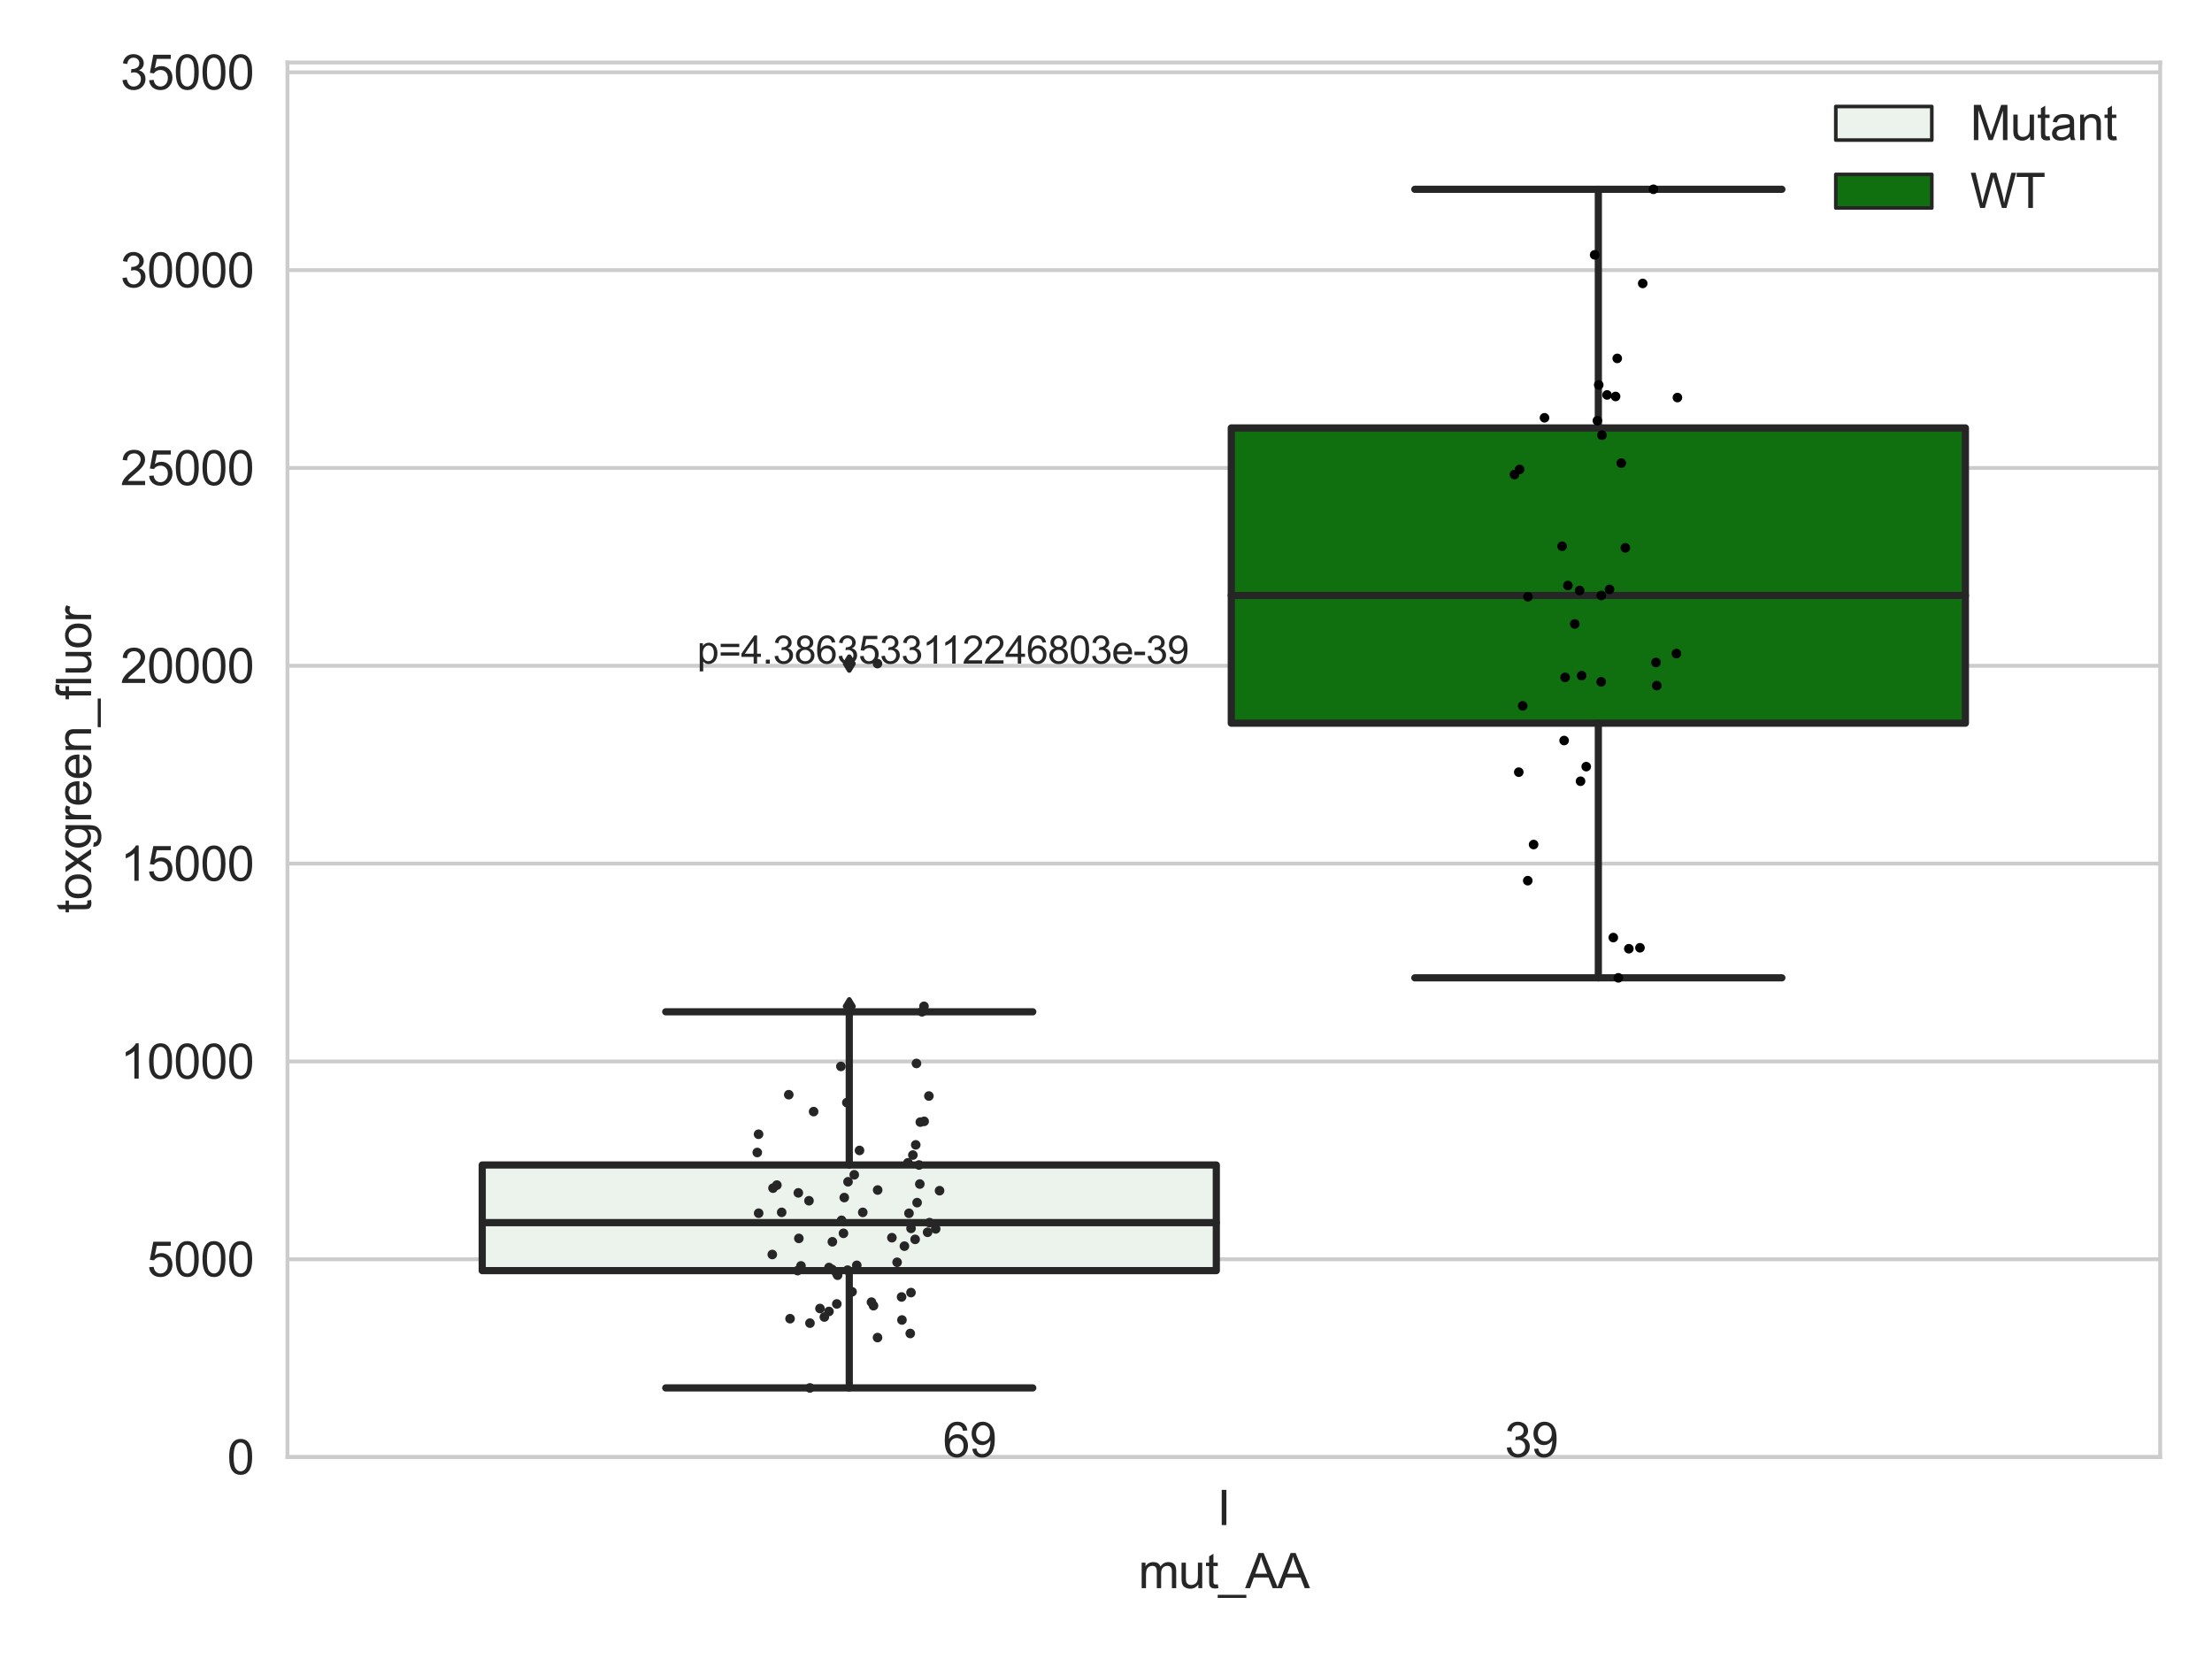 <?xml version="1.0" encoding="utf-8" standalone="no"?>
<!DOCTYPE svg PUBLIC "-//W3C//DTD SVG 1.1//EN"
  "http://www.w3.org/Graphics/SVG/1.1/DTD/svg11.dtd">
<svg xmlns:xlink="http://www.w3.org/1999/xlink" width="460.8pt" height="345.6pt" viewBox="0 0 460.8 345.6" xmlns="http://www.w3.org/2000/svg" version="1.1">
 <defs>
  <style type="text/css">*{stroke-linejoin: round; stroke-linecap: butt}</style>
 </defs>
 <g id="figure_1">
  <g id="patch_1">
   <path d="M 0 345.6 
L 460.8 345.6 
L 460.8 0 
L 0 0 
z
" style="fill: #ffffff"/>
  </g>
  <g id="axes_1">
   <g id="patch_2">
    <path d="M 59.881 303.539 
L 450 303.539 
L 450 13.023 
L 59.881 13.023 
z
" style="fill: #ffffff"/>
   </g>
   <g id="matplotlib.axis_1">
    <g id="xtick_1">
     <g id="text_1">
      <!-- I -->
      <g style="fill: #262626" transform="translate(253.552 317.697)scale(0.1 -0.1)">
       <defs>
        <path id="ArialMT-49" d="M 597 0 
L 597 4581 
L 1203 4581 
L 1203 0 
L 597 0 
z
" transform="scale(0.016)"/>
       </defs>
       <use xlink:href="#ArialMT-49"/>
      </g>
     </g>
    </g>
    <g id="text_2">
     <!-- mut_AA -->
     <g style="fill: #262626" transform="translate(237.155 330.842)scale(0.1 -0.1)">
      <defs>
       <path id="ArialMT-6d" d="M 422 0 
L 422 3319 
L 925 3319 
L 925 2853 
Q 1081 3097 1340 3245 
Q 1600 3394 1931 3394 
Q 2300 3394 2536 3241 
Q 2772 3088 2869 2813 
Q 3263 3394 3894 3394 
Q 4388 3394 4653 3120 
Q 4919 2847 4919 2278 
L 4919 0 
L 4359 0 
L 4359 2091 
Q 4359 2428 4304 2576 
Q 4250 2725 4106 2815 
Q 3963 2906 3769 2906 
Q 3419 2906 3187 2673 
Q 2956 2441 2956 1928 
L 2956 0 
L 2394 0 
L 2394 2156 
Q 2394 2531 2256 2718 
Q 2119 2906 1806 2906 
Q 1569 2906 1367 2781 
Q 1166 2656 1075 2415 
Q 984 2175 984 1722 
L 984 0 
L 422 0 
z
" transform="scale(0.016)"/>
       <path id="ArialMT-75" d="M 2597 0 
L 2597 488 
Q 2209 -75 1544 -75 
Q 1250 -75 995 37 
Q 741 150 617 320 
Q 494 491 444 738 
Q 409 903 409 1263 
L 409 3319 
L 972 3319 
L 972 1478 
Q 972 1038 1006 884 
Q 1059 663 1231 536 
Q 1403 409 1656 409 
Q 1909 409 2131 539 
Q 2353 669 2445 892 
Q 2538 1116 2538 1541 
L 2538 3319 
L 3100 3319 
L 3100 0 
L 2597 0 
z
" transform="scale(0.016)"/>
       <path id="ArialMT-74" d="M 1650 503 
L 1731 6 
Q 1494 -44 1306 -44 
Q 1000 -44 831 53 
Q 663 150 594 308 
Q 525 466 525 972 
L 525 2881 
L 113 2881 
L 113 3319 
L 525 3319 
L 525 4141 
L 1084 4478 
L 1084 3319 
L 1650 3319 
L 1650 2881 
L 1084 2881 
L 1084 941 
Q 1084 700 1114 631 
Q 1144 563 1211 522 
Q 1278 481 1403 481 
Q 1497 481 1650 503 
z
" transform="scale(0.016)"/>
       <path id="ArialMT-5f" d="M -97 -1272 
L -97 -866 
L 3631 -866 
L 3631 -1272 
L -97 -1272 
z
" transform="scale(0.016)"/>
       <path id="ArialMT-41" d="M -9 0 
L 1750 4581 
L 2403 4581 
L 4278 0 
L 3588 0 
L 3053 1388 
L 1138 1388 
L 634 0 
L -9 0 
z
M 1313 1881 
L 2866 1881 
L 2388 3150 
Q 2169 3728 2063 4100 
Q 1975 3659 1816 3225 
L 1313 1881 
z
" transform="scale(0.016)"/>
      </defs>
      <use xlink:href="#ArialMT-6d"/>
      <use xlink:href="#ArialMT-75" x="83.301"/>
      <use xlink:href="#ArialMT-74" x="138.916"/>
      <use xlink:href="#ArialMT-5f" x="166.699"/>
      <use xlink:href="#ArialMT-41" x="222.314"/>
      <use xlink:href="#ArialMT-41" x="289.014"/>
     </g>
    </g>
   </g>
   <g id="matplotlib.axis_2">
    <g id="ytick_1">
     <g id="line2d_1">
      <path d="M 59.881 303.539 
L 450 303.539 
" clip-path="url(#p642a0c500e)" style="fill: none; stroke: #cccccc; stroke-width: 0.8; stroke-linecap: round"/>
     </g>
     <g id="text_3">
      <!-- 0 -->
      <g style="fill: #262626" transform="translate(47.32 307.118)scale(0.1 -0.1)">
       <defs>
        <path id="ArialMT-30" d="M 266 2259 
Q 266 3072 433 3567 
Q 600 4063 929 4331 
Q 1259 4600 1759 4600 
Q 2128 4600 2406 4451 
Q 2684 4303 2865 4023 
Q 3047 3744 3150 3342 
Q 3253 2941 3253 2259 
Q 3253 1453 3087 958 
Q 2922 463 2592 192 
Q 2263 -78 1759 -78 
Q 1097 -78 719 397 
Q 266 969 266 2259 
z
M 844 2259 
Q 844 1131 1108 757 
Q 1372 384 1759 384 
Q 2147 384 2411 759 
Q 2675 1134 2675 2259 
Q 2675 3391 2411 3762 
Q 2147 4134 1753 4134 
Q 1366 4134 1134 3806 
Q 844 3388 844 2259 
z
" transform="scale(0.016)"/>
       </defs>
       <use xlink:href="#ArialMT-30"/>
      </g>
     </g>
    </g>
    <g id="ytick_2">
     <g id="line2d_2">
      <path d="M 59.881 262.328 
L 450 262.328 
" clip-path="url(#p642a0c500e)" style="fill: none; stroke: #cccccc; stroke-width: 0.8; stroke-linecap: round"/>
     </g>
     <g id="text_4">
      <!-- 5000 -->
      <g style="fill: #262626" transform="translate(30.637 265.906)scale(0.1 -0.1)">
       <defs>
        <path id="ArialMT-35" d="M 266 1200 
L 856 1250 
Q 922 819 1161 601 
Q 1400 384 1738 384 
Q 2144 384 2425 690 
Q 2706 997 2706 1503 
Q 2706 1984 2436 2262 
Q 2166 2541 1728 2541 
Q 1456 2541 1237 2417 
Q 1019 2294 894 2097 
L 366 2166 
L 809 4519 
L 3088 4519 
L 3088 3981 
L 1259 3981 
L 1013 2750 
Q 1425 3038 1878 3038 
Q 2478 3038 2890 2622 
Q 3303 2206 3303 1553 
Q 3303 931 2941 478 
Q 2500 -78 1738 -78 
Q 1113 -78 717 272 
Q 322 622 266 1200 
z
" transform="scale(0.016)"/>
       </defs>
       <use xlink:href="#ArialMT-35"/>
       <use xlink:href="#ArialMT-30" x="55.615"/>
       <use xlink:href="#ArialMT-30" x="111.23"/>
       <use xlink:href="#ArialMT-30" x="166.846"/>
      </g>
     </g>
    </g>
    <g id="ytick_3">
     <g id="line2d_3">
      <path d="M 59.881 221.116 
L 450 221.116 
" clip-path="url(#p642a0c500e)" style="fill: none; stroke: #cccccc; stroke-width: 0.8; stroke-linecap: round"/>
     </g>
     <g id="text_5">
      <!-- 10000 -->
      <g style="fill: #262626" transform="translate(25.077 224.695)scale(0.1 -0.1)">
       <defs>
        <path id="ArialMT-31" d="M 2384 0 
L 1822 0 
L 1822 3584 
Q 1619 3391 1289 3197 
Q 959 3003 697 2906 
L 697 3450 
Q 1169 3672 1522 3987 
Q 1875 4303 2022 4600 
L 2384 4600 
L 2384 0 
z
" transform="scale(0.016)"/>
       </defs>
       <use xlink:href="#ArialMT-31"/>
       <use xlink:href="#ArialMT-30" x="55.615"/>
       <use xlink:href="#ArialMT-30" x="111.23"/>
       <use xlink:href="#ArialMT-30" x="166.846"/>
       <use xlink:href="#ArialMT-30" x="222.461"/>
      </g>
     </g>
    </g>
    <g id="ytick_4">
     <g id="line2d_4">
      <path d="M 59.881 179.905 
L 450 179.905 
" clip-path="url(#p642a0c500e)" style="fill: none; stroke: #cccccc; stroke-width: 0.8; stroke-linecap: round"/>
     </g>
     <g id="text_6">
      <!-- 15000 -->
      <g style="fill: #262626" transform="translate(25.077 183.484)scale(0.1 -0.1)">
       <use xlink:href="#ArialMT-31"/>
       <use xlink:href="#ArialMT-35" x="55.615"/>
       <use xlink:href="#ArialMT-30" x="111.23"/>
       <use xlink:href="#ArialMT-30" x="166.846"/>
       <use xlink:href="#ArialMT-30" x="222.461"/>
      </g>
     </g>
    </g>
    <g id="ytick_5">
     <g id="line2d_5">
      <path d="M 59.881 138.694 
L 450 138.694 
" clip-path="url(#p642a0c500e)" style="fill: none; stroke: #cccccc; stroke-width: 0.8; stroke-linecap: round"/>
     </g>
     <g id="text_7">
      <!-- 20000 -->
      <g style="fill: #262626" transform="translate(25.077 142.273)scale(0.1 -0.1)">
       <defs>
        <path id="ArialMT-32" d="M 3222 541 
L 3222 0 
L 194 0 
Q 188 203 259 391 
Q 375 700 629 1000 
Q 884 1300 1366 1694 
Q 2113 2306 2375 2664 
Q 2638 3022 2638 3341 
Q 2638 3675 2398 3904 
Q 2159 4134 1775 4134 
Q 1369 4134 1125 3890 
Q 881 3647 878 3216 
L 300 3275 
Q 359 3922 746 4261 
Q 1134 4600 1788 4600 
Q 2447 4600 2831 4234 
Q 3216 3869 3216 3328 
Q 3216 3053 3103 2787 
Q 2991 2522 2730 2228 
Q 2469 1934 1863 1422 
Q 1356 997 1212 845 
Q 1069 694 975 541 
L 3222 541 
z
" transform="scale(0.016)"/>
       </defs>
       <use xlink:href="#ArialMT-32"/>
       <use xlink:href="#ArialMT-30" x="55.615"/>
       <use xlink:href="#ArialMT-30" x="111.23"/>
       <use xlink:href="#ArialMT-30" x="166.846"/>
       <use xlink:href="#ArialMT-30" x="222.461"/>
      </g>
     </g>
    </g>
    <g id="ytick_6">
     <g id="line2d_6">
      <path d="M 59.881 97.483 
L 450 97.483 
" clip-path="url(#p642a0c500e)" style="fill: none; stroke: #cccccc; stroke-width: 0.8; stroke-linecap: round"/>
     </g>
     <g id="text_8">
      <!-- 25000 -->
      <g style="fill: #262626" transform="translate(25.077 101.062)scale(0.1 -0.1)">
       <use xlink:href="#ArialMT-32"/>
       <use xlink:href="#ArialMT-35" x="55.615"/>
       <use xlink:href="#ArialMT-30" x="111.23"/>
       <use xlink:href="#ArialMT-30" x="166.846"/>
       <use xlink:href="#ArialMT-30" x="222.461"/>
      </g>
     </g>
    </g>
    <g id="ytick_7">
     <g id="line2d_7">
      <path d="M 59.881 56.272 
L 450 56.272 
" clip-path="url(#p642a0c500e)" style="fill: none; stroke: #cccccc; stroke-width: 0.8; stroke-linecap: round"/>
     </g>
     <g id="text_9">
      <!-- 30000 -->
      <g style="fill: #262626" transform="translate(25.077 59.851)scale(0.1 -0.1)">
       <defs>
        <path id="ArialMT-33" d="M 269 1209 
L 831 1284 
Q 928 806 1161 595 
Q 1394 384 1728 384 
Q 2125 384 2398 659 
Q 2672 934 2672 1341 
Q 2672 1728 2419 1979 
Q 2166 2231 1775 2231 
Q 1616 2231 1378 2169 
L 1441 2663 
Q 1497 2656 1531 2656 
Q 1891 2656 2178 2843 
Q 2466 3031 2466 3422 
Q 2466 3731 2256 3934 
Q 2047 4138 1716 4138 
Q 1388 4138 1169 3931 
Q 950 3725 888 3313 
L 325 3413 
Q 428 3978 793 4289 
Q 1159 4600 1703 4600 
Q 2078 4600 2393 4439 
Q 2709 4278 2876 4000 
Q 3044 3722 3044 3409 
Q 3044 3113 2884 2869 
Q 2725 2625 2413 2481 
Q 2819 2388 3044 2092 
Q 3269 1797 3269 1353 
Q 3269 753 2831 336 
Q 2394 -81 1725 -81 
Q 1122 -81 723 278 
Q 325 638 269 1209 
z
" transform="scale(0.016)"/>
       </defs>
       <use xlink:href="#ArialMT-33"/>
       <use xlink:href="#ArialMT-30" x="55.615"/>
       <use xlink:href="#ArialMT-30" x="111.23"/>
       <use xlink:href="#ArialMT-30" x="166.846"/>
       <use xlink:href="#ArialMT-30" x="222.461"/>
      </g>
     </g>
    </g>
    <g id="ytick_8">
     <g id="line2d_8">
      <path d="M 59.881 15.061 
L 450 15.061 
" clip-path="url(#p642a0c500e)" style="fill: none; stroke: #cccccc; stroke-width: 0.8; stroke-linecap: round"/>
     </g>
     <g id="text_10">
      <!-- 35000 -->
      <g style="fill: #262626" transform="translate(25.077 18.639)scale(0.1 -0.1)">
       <use xlink:href="#ArialMT-33"/>
       <use xlink:href="#ArialMT-35" x="55.615"/>
       <use xlink:href="#ArialMT-30" x="111.23"/>
       <use xlink:href="#ArialMT-30" x="166.846"/>
       <use xlink:href="#ArialMT-30" x="222.461"/>
      </g>
     </g>
    </g>
    <g id="text_11">
     <!-- toxgreen_fluor -->
     <g style="fill: #262626" transform="translate(18.972 190.243)rotate(-90)scale(0.1 -0.1)">
      <defs>
       <path id="ArialMT-6f" d="M 213 1659 
Q 213 2581 725 3025 
Q 1153 3394 1769 3394 
Q 2453 3394 2887 2945 
Q 3322 2497 3322 1706 
Q 3322 1066 3130 698 
Q 2938 331 2570 128 
Q 2203 -75 1769 -75 
Q 1072 -75 642 372 
Q 213 819 213 1659 
z
M 791 1659 
Q 791 1022 1069 705 
Q 1347 388 1769 388 
Q 2188 388 2466 706 
Q 2744 1025 2744 1678 
Q 2744 2294 2464 2611 
Q 2184 2928 1769 2928 
Q 1347 2928 1069 2612 
Q 791 2297 791 1659 
z
" transform="scale(0.016)"/>
       <path id="ArialMT-78" d="M 47 0 
L 1259 1725 
L 138 3319 
L 841 3319 
L 1350 2541 
Q 1494 2319 1581 2169 
Q 1719 2375 1834 2534 
L 2394 3319 
L 3066 3319 
L 1919 1756 
L 3153 0 
L 2463 0 
L 1781 1031 
L 1600 1309 
L 728 0 
L 47 0 
z
" transform="scale(0.016)"/>
       <path id="ArialMT-67" d="M 319 -275 
L 866 -356 
Q 900 -609 1056 -725 
Q 1266 -881 1628 -881 
Q 2019 -881 2231 -725 
Q 2444 -569 2519 -288 
Q 2563 -116 2559 434 
Q 2191 0 1641 0 
Q 956 0 581 494 
Q 206 988 206 1678 
Q 206 2153 378 2554 
Q 550 2956 876 3175 
Q 1203 3394 1644 3394 
Q 2231 3394 2613 2919 
L 2613 3319 
L 3131 3319 
L 3131 450 
Q 3131 -325 2973 -648 
Q 2816 -972 2473 -1159 
Q 2131 -1347 1631 -1347 
Q 1038 -1347 672 -1080 
Q 306 -813 319 -275 
z
M 784 1719 
Q 784 1066 1043 766 
Q 1303 466 1694 466 
Q 2081 466 2343 764 
Q 2606 1063 2606 1700 
Q 2606 2309 2336 2618 
Q 2066 2928 1684 2928 
Q 1309 2928 1046 2623 
Q 784 2319 784 1719 
z
" transform="scale(0.016)"/>
       <path id="ArialMT-72" d="M 416 0 
L 416 3319 
L 922 3319 
L 922 2816 
Q 1116 3169 1280 3281 
Q 1444 3394 1641 3394 
Q 1925 3394 2219 3213 
L 2025 2691 
Q 1819 2813 1613 2813 
Q 1428 2813 1281 2702 
Q 1134 2591 1072 2394 
Q 978 2094 978 1738 
L 978 0 
L 416 0 
z
" transform="scale(0.016)"/>
       <path id="ArialMT-65" d="M 2694 1069 
L 3275 997 
Q 3138 488 2766 206 
Q 2394 -75 1816 -75 
Q 1088 -75 661 373 
Q 234 822 234 1631 
Q 234 2469 665 2931 
Q 1097 3394 1784 3394 
Q 2450 3394 2872 2941 
Q 3294 2488 3294 1666 
Q 3294 1616 3291 1516 
L 816 1516 
Q 847 969 1125 678 
Q 1403 388 1819 388 
Q 2128 388 2347 550 
Q 2566 713 2694 1069 
z
M 847 1978 
L 2700 1978 
Q 2663 2397 2488 2606 
Q 2219 2931 1791 2931 
Q 1403 2931 1139 2672 
Q 875 2413 847 1978 
z
" transform="scale(0.016)"/>
       <path id="ArialMT-6e" d="M 422 0 
L 422 3319 
L 928 3319 
L 928 2847 
Q 1294 3394 1984 3394 
Q 2284 3394 2536 3286 
Q 2788 3178 2913 3003 
Q 3038 2828 3088 2588 
Q 3119 2431 3119 2041 
L 3119 0 
L 2556 0 
L 2556 2019 
Q 2556 2363 2490 2533 
Q 2425 2703 2258 2804 
Q 2091 2906 1866 2906 
Q 1506 2906 1245 2678 
Q 984 2450 984 1813 
L 984 0 
L 422 0 
z
" transform="scale(0.016)"/>
       <path id="ArialMT-66" d="M 556 0 
L 556 2881 
L 59 2881 
L 59 3319 
L 556 3319 
L 556 3672 
Q 556 4006 616 4169 
Q 697 4388 901 4523 
Q 1106 4659 1475 4659 
Q 1713 4659 2000 4603 
L 1916 4113 
Q 1741 4144 1584 4144 
Q 1328 4144 1222 4034 
Q 1116 3925 1116 3625 
L 1116 3319 
L 1763 3319 
L 1763 2881 
L 1116 2881 
L 1116 0 
L 556 0 
z
" transform="scale(0.016)"/>
       <path id="ArialMT-6c" d="M 409 0 
L 409 4581 
L 972 4581 
L 972 0 
L 409 0 
z
" transform="scale(0.016)"/>
      </defs>
      <use xlink:href="#ArialMT-74"/>
      <use xlink:href="#ArialMT-6f" x="27.783"/>
      <use xlink:href="#ArialMT-78" x="83.398"/>
      <use xlink:href="#ArialMT-67" x="133.398"/>
      <use xlink:href="#ArialMT-72" x="189.014"/>
      <use xlink:href="#ArialMT-65" x="222.314"/>
      <use xlink:href="#ArialMT-65" x="277.93"/>
      <use xlink:href="#ArialMT-6e" x="333.545"/>
      <use xlink:href="#ArialMT-5f" x="389.16"/>
      <use xlink:href="#ArialMT-66" x="444.775"/>
      <use xlink:href="#ArialMT-6c" x="472.559"/>
      <use xlink:href="#ArialMT-75" x="494.775"/>
      <use xlink:href="#ArialMT-6f" x="550.391"/>
      <use xlink:href="#ArialMT-72" x="606.006"/>
     </g>
    </g>
   </g>
   <g id="patch_3">
    <path d="M 100.454 264.694 
L 253.38 264.694 
L 253.38 242.69 
L 100.454 242.69 
L 100.454 264.694 
z
" clip-path="url(#p642a0c500e)" style="fill: #ecf2ec; stroke: #262626; stroke-width: 1.5; stroke-linejoin: miter"/>
   </g>
   <g id="patch_4">
    <path d="M 256.501 150.654 
L 409.428 150.654 
L 409.428 89.146 
L 256.501 89.146 
L 256.501 150.654 
z
" clip-path="url(#p642a0c500e)" style="fill: #107010; stroke: #262626; stroke-width: 1.5; stroke-linejoin: miter"/>
   </g>
   <g id="patch_5">
    <path d="M 254.941 303.539 
L 254.941 303.539 
L 254.941 303.539 
L 254.941 303.539 
z
" clip-path="url(#p642a0c500e)" style="fill: #ecf2ec; stroke: #262626; stroke-width: 0.75; stroke-linejoin: miter"/>
   </g>
   <g id="patch_6">
    <path d="M 254.941 303.539 
L 254.941 303.539 
L 254.941 303.539 
L 254.941 303.539 
z
" clip-path="url(#p642a0c500e)" style="fill: #107010; stroke: #262626; stroke-width: 0.75; stroke-linejoin: miter"/>
   </g>
   <g id="PathCollection_1"/>
   <g id="PathCollection_2"/>
   <g id="line2d_9">
    <path d="M 176.917 264.694 
L 176.917 289.129 
" clip-path="url(#p642a0c500e)" style="fill: none; stroke: #262626; stroke-width: 1.5; stroke-linecap: round"/>
   </g>
   <g id="line2d_10">
    <path d="M 176.917 242.69 
L 176.917 210.775 
" clip-path="url(#p642a0c500e)" style="fill: none; stroke: #262626; stroke-width: 1.5; stroke-linecap: round"/>
   </g>
   <g id="line2d_11">
    <path d="M 138.685 289.129 
L 215.149 289.129 
" clip-path="url(#p642a0c500e)" style="fill: none; stroke: #262626; stroke-width: 1.5; stroke-linecap: round"/>
   </g>
   <g id="line2d_12">
    <path d="M 138.685 210.775 
L 215.149 210.775 
" clip-path="url(#p642a0c500e)" style="fill: none; stroke: #262626; stroke-width: 1.5; stroke-linecap: round"/>
   </g>
   <g id="line2d_13">
    <defs>
     <path id="m8ad12f6a39" d="M -0 1.414 
L 0.849 0 
L 0 -1.414 
L -0.849 -0 
z
" style="stroke: #262626; stroke-linejoin: miter"/>
    </defs>
    <g clip-path="url(#p642a0c500e)">
     <use xlink:href="#m8ad12f6a39" x="176.917" y="209.634" style="fill: #262626; stroke: #262626; stroke-linejoin: miter"/>
     <use xlink:href="#m8ad12f6a39" x="176.917" y="138.24" style="fill: #262626; stroke: #262626; stroke-linejoin: miter"/>
    </g>
   </g>
   <g id="line2d_14">
    <path d="M 332.964 150.654 
L 332.964 203.699 
" clip-path="url(#p642a0c500e)" style="fill: none; stroke: #262626; stroke-width: 1.5; stroke-linecap: round"/>
   </g>
   <g id="line2d_15">
    <path d="M 332.964 89.146 
L 332.964 39.434 
" clip-path="url(#p642a0c500e)" style="fill: none; stroke: #262626; stroke-width: 1.5; stroke-linecap: round"/>
   </g>
   <g id="line2d_16">
    <path d="M 294.733 203.699 
L 371.196 203.699 
" clip-path="url(#p642a0c500e)" style="fill: none; stroke: #262626; stroke-width: 1.5; stroke-linecap: round"/>
   </g>
   <g id="line2d_17">
    <path d="M 294.733 39.434 
L 371.196 39.434 
" clip-path="url(#p642a0c500e)" style="fill: none; stroke: #262626; stroke-width: 1.5; stroke-linecap: round"/>
   </g>
   <g id="line2d_18"/>
   <g id="line2d_19">
    <path d="M 100.454 254.699 
L 253.38 254.699 
" clip-path="url(#p642a0c500e)" style="fill: none; stroke: #262626; stroke-width: 1.5; stroke-linecap: round"/>
   </g>
   <g id="line2d_20">
    <path d="M 256.501 124.043 
L 409.428 124.043 
" clip-path="url(#p642a0c500e)" style="fill: none; stroke: #262626; stroke-width: 1.5; stroke-linecap: round"/>
   </g>
   <g id="patch_7">
    <path d="M 59.881 303.539 
L 59.881 13.023 
" style="fill: none; stroke: #cccccc; stroke-width: 0.8; stroke-linejoin: miter; stroke-linecap: square"/>
   </g>
   <g id="patch_8">
    <path d="M 450 303.539 
L 450 13.023 
" style="fill: none; stroke: #cccccc; stroke-width: 0.8; stroke-linejoin: miter; stroke-linecap: square"/>
   </g>
   <g id="patch_9">
    <path d="M 59.881 303.539 
L 450 303.539 
" style="fill: none; stroke: #cccccc; stroke-width: 0.8; stroke-linejoin: miter; stroke-linecap: square"/>
   </g>
   <g id="patch_10">
    <path d="M 59.881 13.023 
L 450 13.023 
" style="fill: none; stroke: #cccccc; stroke-width: 0.8; stroke-linejoin: miter; stroke-linecap: square"/>
   </g>
   <g id="PathCollection_3">
    <defs>
     <path id="C0_0_e5753b9fb9" d="M 0 1 
C 0.265 1 0.52 0.895 0.707 0.707 
C 0.895 0.52 1 0.265 1 -0 
C 1 -0.265 0.895 -0.52 0.707 -0.707 
C 0.52 -0.895 0.265 -1 0 -1 
C -0.265 -1 -0.52 -0.895 -0.707 -0.707 
C -0.895 -0.52 -1 -0.265 -1 0 
C -1 0.265 -0.895 0.52 -0.707 0.707 
C -0.52 0.895 -0.265 1 0 1 
z
"/>
    </defs>
    <g clip-path="url(#p642a0c500e)">
     <use xlink:href="#C0_0_e5753b9fb9" x="176.564" y="264.595" style="fill: #262626"/>
    </g>
    <g clip-path="url(#p642a0c500e)">
     <use xlink:href="#C0_0_e5753b9fb9" x="191.615" y="246.659" style="fill: #262626"/>
    </g>
    <g clip-path="url(#p642a0c500e)">
     <use xlink:href="#C0_0_e5753b9fb9" x="168.526" y="250.137" style="fill: #262626"/>
    </g>
    <g clip-path="url(#p642a0c500e)">
     <use xlink:href="#C0_0_e5753b9fb9" x="192.066" y="210.775" style="fill: #262626"/>
    </g>
    <g clip-path="url(#p642a0c500e)">
     <use xlink:href="#C0_0_e5753b9fb9" x="161.839" y="246.878" style="fill: #262626"/>
    </g>
    <g clip-path="url(#p642a0c500e)">
     <use xlink:href="#C0_0_e5753b9fb9" x="182.836" y="247.904" style="fill: #262626"/>
    </g>
    <g clip-path="url(#p642a0c500e)">
     <use xlink:href="#C0_0_e5753b9fb9" x="194.923" y="256.001" style="fill: #262626"/>
    </g>
    <g clip-path="url(#p642a0c500e)">
     <use xlink:href="#C0_0_e5753b9fb9" x="189.143" y="242.229" style="fill: #262626"/>
    </g>
    <g clip-path="url(#p642a0c500e)">
     <use xlink:href="#C0_0_e5753b9fb9" x="162.836" y="252.555" style="fill: #262626"/>
    </g>
    <g clip-path="url(#p642a0c500e)">
     <use xlink:href="#C0_0_e5753b9fb9" x="175.312" y="254.217" style="fill: #262626"/>
    </g>
    <g clip-path="url(#p642a0c500e)">
     <use xlink:href="#C0_0_e5753b9fb9" x="187.893" y="274.977" style="fill: #262626"/>
    </g>
    <g clip-path="url(#p642a0c500e)">
     <use xlink:href="#C0_0_e5753b9fb9" x="192.518" y="233.598" style="fill: #262626"/>
    </g>
    <g clip-path="url(#p642a0c500e)">
     <use xlink:href="#C0_0_e5753b9fb9" x="192.484" y="209.634" style="fill: #262626"/>
    </g>
    <g clip-path="url(#p642a0c500e)">
     <use xlink:href="#C0_0_e5753b9fb9" x="189.356" y="252.749" style="fill: #262626"/>
    </g>
    <g clip-path="url(#p642a0c500e)">
     <use xlink:href="#C0_0_e5753b9fb9" x="158.024" y="236.284" style="fill: #262626"/>
    </g>
    <g clip-path="url(#p642a0c500e)">
     <use xlink:href="#C0_0_e5753b9fb9" x="185.796" y="257.835" style="fill: #262626"/>
    </g>
    <g clip-path="url(#p642a0c500e)">
     <use xlink:href="#C0_0_e5753b9fb9" x="174.319" y="271.632" style="fill: #262626"/>
    </g>
    <g clip-path="url(#p642a0c500e)">
     <use xlink:href="#C0_0_e5753b9fb9" x="164.585" y="274.707" style="fill: #262626"/>
    </g>
    <g clip-path="url(#p642a0c500e)">
     <use xlink:href="#C0_0_e5753b9fb9" x="182.805" y="278.641" style="fill: #262626"/>
    </g>
    <g clip-path="url(#p642a0c500e)">
     <use xlink:href="#C0_0_e5753b9fb9" x="189.623" y="277.79" style="fill: #262626"/>
    </g>
    <g clip-path="url(#p642a0c500e)">
     <use xlink:href="#C0_0_e5753b9fb9" x="177.502" y="269.102" style="fill: #262626"/>
    </g>
    <g clip-path="url(#p642a0c500e)">
     <use xlink:href="#C0_0_e5753b9fb9" x="190.915" y="221.537" style="fill: #262626"/>
    </g>
    <g clip-path="url(#p642a0c500e)">
     <use xlink:href="#C0_0_e5753b9fb9" x="168.731" y="275.633" style="fill: #262626"/>
    </g>
    <g clip-path="url(#p642a0c500e)">
     <use xlink:href="#C0_0_e5753b9fb9" x="187.814" y="270.182" style="fill: #262626"/>
    </g>
    <g clip-path="url(#p642a0c500e)">
     <use xlink:href="#C0_0_e5753b9fb9" x="191.049" y="250.532" style="fill: #262626"/>
    </g>
    <g clip-path="url(#p642a0c500e)">
     <use xlink:href="#C0_0_e5753b9fb9" x="189.784" y="255.895" style="fill: #262626"/>
    </g>
    <g clip-path="url(#p642a0c500e)">
     <use xlink:href="#C0_0_e5753b9fb9" x="181.965" y="272.002" style="fill: #262626"/>
    </g>
    <g clip-path="url(#p642a0c500e)">
     <use xlink:href="#C0_0_e5753b9fb9" x="166.154" y="264.694" style="fill: #262626"/>
    </g>
    <g clip-path="url(#p642a0c500e)">
     <use xlink:href="#C0_0_e5753b9fb9" x="191.719" y="233.753" style="fill: #262626"/>
    </g>
    <g clip-path="url(#p642a0c500e)">
     <use xlink:href="#C0_0_e5753b9fb9" x="193.635" y="254.699" style="fill: #262626"/>
    </g>
    <g clip-path="url(#p642a0c500e)">
     <use xlink:href="#C0_0_e5753b9fb9" x="172.688" y="273.201" style="fill: #262626"/>
    </g>
    <g clip-path="url(#p642a0c500e)">
     <use xlink:href="#C0_0_e5753b9fb9" x="177.956" y="244.73" style="fill: #262626"/>
    </g>
    <g clip-path="url(#p642a0c500e)">
     <use xlink:href="#C0_0_e5753b9fb9" x="186.885" y="262.957" style="fill: #262626"/>
    </g>
    <g clip-path="url(#p642a0c500e)">
     <use xlink:href="#C0_0_e5753b9fb9" x="193.234" y="256.708" style="fill: #262626"/>
    </g>
    <g clip-path="url(#p642a0c500e)">
     <use xlink:href="#C0_0_e5753b9fb9" x="174.489" y="265.653" style="fill: #262626"/>
    </g>
    <g clip-path="url(#p642a0c500e)">
     <use xlink:href="#C0_0_e5753b9fb9" x="174.237" y="265.147" style="fill: #262626"/>
    </g>
    <g clip-path="url(#p642a0c500e)">
     <use xlink:href="#C0_0_e5753b9fb9" x="191.451" y="242.69" style="fill: #262626"/>
    </g>
    <g clip-path="url(#p642a0c500e)">
     <use xlink:href="#C0_0_e5753b9fb9" x="175.877" y="249.476" style="fill: #262626"/>
    </g>
    <g clip-path="url(#p642a0c500e)">
     <use xlink:href="#C0_0_e5753b9fb9" x="176.66" y="246.185" style="fill: #262626"/>
    </g>
    <g clip-path="url(#p642a0c500e)">
     <use xlink:href="#C0_0_e5753b9fb9" x="166.414" y="257.979" style="fill: #262626"/>
    </g>
    <g clip-path="url(#p642a0c500e)">
     <use xlink:href="#C0_0_e5753b9fb9" x="179.73" y="252.56" style="fill: #262626"/>
    </g>
    <g clip-path="url(#p642a0c500e)">
     <use xlink:href="#C0_0_e5753b9fb9" x="188.406" y="259.597" style="fill: #262626"/>
    </g>
    <g clip-path="url(#p642a0c500e)">
     <use xlink:href="#C0_0_e5753b9fb9" x="176.413" y="229.693" style="fill: #262626"/>
    </g>
    <g clip-path="url(#p642a0c500e)">
     <use xlink:href="#C0_0_e5753b9fb9" x="157.753" y="240.087" style="fill: #262626"/>
    </g>
    <g clip-path="url(#p642a0c500e)">
     <use xlink:href="#C0_0_e5753b9fb9" x="168.716" y="289.129" style="fill: #262626"/>
    </g>
    <g clip-path="url(#p642a0c500e)">
     <use xlink:href="#C0_0_e5753b9fb9" x="182.801" y="138.24" style="fill: #262626"/>
    </g>
    <g clip-path="url(#p642a0c500e)">
     <use xlink:href="#C0_0_e5753b9fb9" x="158.04" y="252.733" style="fill: #262626"/>
    </g>
    <g clip-path="url(#p642a0c500e)">
     <use xlink:href="#C0_0_e5753b9fb9" x="179.052" y="239.656" style="fill: #262626"/>
    </g>
    <g clip-path="url(#p642a0c500e)">
     <use xlink:href="#C0_0_e5753b9fb9" x="190.763" y="238.494" style="fill: #262626"/>
    </g>
    <g clip-path="url(#p642a0c500e)">
     <use xlink:href="#C0_0_e5753b9fb9" x="181.546" y="271.258" style="fill: #262626"/>
    </g>
    <g clip-path="url(#p642a0c500e)">
     <use xlink:href="#C0_0_e5753b9fb9" x="169.492" y="231.565" style="fill: #262626"/>
    </g>
    <g clip-path="url(#p642a0c500e)">
     <use xlink:href="#C0_0_e5753b9fb9" x="173.4" y="258.685" style="fill: #262626"/>
    </g>
    <g clip-path="url(#p642a0c500e)">
     <use xlink:href="#C0_0_e5753b9fb9" x="178.483" y="263.591" style="fill: #262626"/>
    </g>
    <g clip-path="url(#p642a0c500e)">
     <use xlink:href="#C0_0_e5753b9fb9" x="173.354" y="264.458" style="fill: #262626"/>
    </g>
    <g clip-path="url(#p642a0c500e)">
     <use xlink:href="#C0_0_e5753b9fb9" x="170.814" y="272.586" style="fill: #262626"/>
    </g>
    <g clip-path="url(#p642a0c500e)">
     <use xlink:href="#C0_0_e5753b9fb9" x="189.774" y="269.27" style="fill: #262626"/>
    </g>
    <g clip-path="url(#p642a0c500e)">
     <use xlink:href="#C0_0_e5753b9fb9" x="193.505" y="228.32" style="fill: #262626"/>
    </g>
    <g clip-path="url(#p642a0c500e)">
     <use xlink:href="#C0_0_e5753b9fb9" x="175.712" y="256.925" style="fill: #262626"/>
    </g>
    <g clip-path="url(#p642a0c500e)">
     <use xlink:href="#C0_0_e5753b9fb9" x="175.175" y="222.153" style="fill: #262626"/>
    </g>
    <g clip-path="url(#p642a0c500e)">
     <use xlink:href="#C0_0_e5753b9fb9" x="164.316" y="228.046" style="fill: #262626"/>
    </g>
    <g clip-path="url(#p642a0c500e)">
     <use xlink:href="#C0_0_e5753b9fb9" x="190.166" y="240.621" style="fill: #262626"/>
    </g>
    <g clip-path="url(#p642a0c500e)">
     <use xlink:href="#C0_0_e5753b9fb9" x="171.729" y="274.359" style="fill: #262626"/>
    </g>
    <g clip-path="url(#p642a0c500e)">
     <use xlink:href="#C0_0_e5753b9fb9" x="172.695" y="264.042" style="fill: #262626"/>
    </g>
    <g clip-path="url(#p642a0c500e)">
     <use xlink:href="#C0_0_e5753b9fb9" x="190.637" y="258.184" style="fill: #262626"/>
    </g>
    <g clip-path="url(#p642a0c500e)">
     <use xlink:href="#C0_0_e5753b9fb9" x="160.881" y="261.337" style="fill: #262626"/>
    </g>
    <g clip-path="url(#p642a0c500e)">
     <use xlink:href="#C0_0_e5753b9fb9" x="195.727" y="248.041" style="fill: #262626"/>
    </g>
    <g clip-path="url(#p642a0c500e)">
     <use xlink:href="#C0_0_e5753b9fb9" x="166.859" y="263.709" style="fill: #262626"/>
    </g>
    <g clip-path="url(#p642a0c500e)">
     <use xlink:href="#C0_0_e5753b9fb9" x="166.308" y="248.495" style="fill: #262626"/>
    </g>
    <g clip-path="url(#p642a0c500e)">
     <use xlink:href="#C0_0_e5753b9fb9" x="161.033" y="247.512" style="fill: #262626"/>
    </g>
   </g>
   <g id="PathCollection_4">
    <defs>
     <path id="C1_0_e36e1b3e60" d="M 0 1 
C 0.265 1 0.52 0.895 0.707 0.707 
C 0.895 0.52 1 0.265 1 -0 
C 1 -0.265 0.895 -0.52 0.707 -0.707 
C 0.52 -0.895 0.265 -1 0 -1 
C -0.265 -1 -0.52 -0.895 -0.707 -0.707 
C -0.895 -0.52 -1 -0.265 -1 0 
C -1 0.265 -0.895 0.52 -0.707 0.707 
C -0.52 0.895 -0.265 1 0 1 
z
"/>
    </defs>
    <g clip-path="url(#p642a0c500e)">
     <use xlink:href="#C1_0_e36e1b3e60" x="321.748" y="87.033"/>
    </g>
    <g clip-path="url(#p642a0c500e)">
     <use xlink:href="#C1_0_e36e1b3e60" x="344.973" y="138.005"/>
    </g>
    <g clip-path="url(#p642a0c500e)">
     <use xlink:href="#C1_0_e36e1b3e60" x="336.901" y="74.66"/>
    </g>
    <g clip-path="url(#p642a0c500e)">
     <use xlink:href="#C1_0_e36e1b3e60" x="318.261" y="183.458"/>
    </g>
    <g clip-path="url(#p642a0c500e)">
     <use xlink:href="#C1_0_e36e1b3e60" x="315.49" y="98.854"/>
    </g>
    <g clip-path="url(#p642a0c500e)">
     <use xlink:href="#C1_0_e36e1b3e60" x="325.836" y="154.267"/>
    </g>
    <g clip-path="url(#p642a0c500e)">
     <use xlink:href="#C1_0_e36e1b3e60" x="326.618" y="121.971"/>
    </g>
    <g clip-path="url(#p642a0c500e)">
     <use xlink:href="#C1_0_e36e1b3e60" x="341.635" y="197.439"/>
    </g>
    <g clip-path="url(#p642a0c500e)">
     <use xlink:href="#C1_0_e36e1b3e60" x="333.58" y="124.043"/>
    </g>
    <g clip-path="url(#p642a0c500e)">
     <use xlink:href="#C1_0_e36e1b3e60" x="342.207" y="59.044"/>
    </g>
    <g clip-path="url(#p642a0c500e)">
     <use xlink:href="#C1_0_e36e1b3e60" x="345.141" y="142.83"/>
    </g>
    <g clip-path="url(#p642a0c500e)">
     <use xlink:href="#C1_0_e36e1b3e60" x="332.763" y="87.637"/>
    </g>
    <g clip-path="url(#p642a0c500e)">
     <use xlink:href="#C1_0_e36e1b3e60" x="334.779" y="82.273"/>
    </g>
    <g clip-path="url(#p642a0c500e)">
     <use xlink:href="#C1_0_e36e1b3e60" x="318.303" y="124.31"/>
    </g>
    <g clip-path="url(#p642a0c500e)">
     <use xlink:href="#C1_0_e36e1b3e60" x="326.04" y="141.11"/>
    </g>
    <g clip-path="url(#p642a0c500e)">
     <use xlink:href="#C1_0_e36e1b3e60" x="328.054" y="129.98"/>
    </g>
    <g clip-path="url(#p642a0c500e)">
     <use xlink:href="#C1_0_e36e1b3e60" x="325.41" y="113.788"/>
    </g>
    <g clip-path="url(#p642a0c500e)">
     <use xlink:href="#C1_0_e36e1b3e60" x="329.256" y="162.744"/>
    </g>
    <g clip-path="url(#p642a0c500e)">
     <use xlink:href="#C1_0_e36e1b3e60" x="336.557" y="82.593"/>
    </g>
    <g clip-path="url(#p642a0c500e)">
     <use xlink:href="#C1_0_e36e1b3e60" x="339.316" y="197.638"/>
    </g>
    <g clip-path="url(#p642a0c500e)">
     <use xlink:href="#C1_0_e36e1b3e60" x="338.589" y="114.123"/>
    </g>
    <g clip-path="url(#p642a0c500e)">
     <use xlink:href="#C1_0_e36e1b3e60" x="330.441" y="159.701"/>
    </g>
    <g clip-path="url(#p642a0c500e)">
     <use xlink:href="#C1_0_e36e1b3e60" x="349.227" y="136.151"/>
    </g>
    <g clip-path="url(#p642a0c500e)">
     <use xlink:href="#C1_0_e36e1b3e60" x="316.389" y="160.854"/>
    </g>
    <g clip-path="url(#p642a0c500e)">
     <use xlink:href="#C1_0_e36e1b3e60" x="332.194" y="53.091"/>
    </g>
    <g clip-path="url(#p642a0c500e)">
     <use xlink:href="#C1_0_e36e1b3e60" x="333.046" y="80.186"/>
    </g>
    <g clip-path="url(#p642a0c500e)">
     <use xlink:href="#C1_0_e36e1b3e60" x="316.561" y="97.789"/>
    </g>
    <g clip-path="url(#p642a0c500e)">
     <use xlink:href="#C1_0_e36e1b3e60" x="335.291" y="122.781"/>
    </g>
    <g clip-path="url(#p642a0c500e)">
     <use xlink:href="#C1_0_e36e1b3e60" x="337.133" y="203.699"/>
    </g>
    <g clip-path="url(#p642a0c500e)">
     <use xlink:href="#C1_0_e36e1b3e60" x="333.555" y="142.032"/>
    </g>
    <g clip-path="url(#p642a0c500e)">
     <use xlink:href="#C1_0_e36e1b3e60" x="329.483" y="140.747"/>
    </g>
    <g clip-path="url(#p642a0c500e)">
     <use xlink:href="#C1_0_e36e1b3e60" x="329.067" y="123.009"/>
    </g>
    <g clip-path="url(#p642a0c500e)">
     <use xlink:href="#C1_0_e36e1b3e60" x="349.438" y="82.819"/>
    </g>
    <g clip-path="url(#p642a0c500e)">
     <use xlink:href="#C1_0_e36e1b3e60" x="337.739" y="96.471"/>
    </g>
    <g clip-path="url(#p642a0c500e)">
     <use xlink:href="#C1_0_e36e1b3e60" x="344.446" y="39.434"/>
    </g>
    <g clip-path="url(#p642a0c500e)">
     <use xlink:href="#C1_0_e36e1b3e60" x="333.718" y="90.654"/>
    </g>
    <g clip-path="url(#p642a0c500e)">
     <use xlink:href="#C1_0_e36e1b3e60" x="317.202" y="147.04"/>
    </g>
    <g clip-path="url(#p642a0c500e)">
     <use xlink:href="#C1_0_e36e1b3e60" x="319.476" y="175.931"/>
    </g>
    <g clip-path="url(#p642a0c500e)">
     <use xlink:href="#C1_0_e36e1b3e60" x="336.079" y="195.313"/>
    </g>
   </g>
   <g id="text_12">
    <!-- 69 -->
    <g style="fill: #262626" transform="translate(196.423 303.525)scale(0.1 -0.1)">
     <defs>
      <path id="ArialMT-36" d="M 3184 3459 
L 2625 3416 
Q 2550 3747 2413 3897 
Q 2184 4138 1850 4138 
Q 1581 4138 1378 3988 
Q 1113 3794 959 3422 
Q 806 3050 800 2363 
Q 1003 2672 1297 2822 
Q 1591 2972 1913 2972 
Q 2475 2972 2870 2558 
Q 3266 2144 3266 1488 
Q 3266 1056 3080 686 
Q 2894 316 2569 119 
Q 2244 -78 1831 -78 
Q 1128 -78 684 439 
Q 241 956 241 2144 
Q 241 3472 731 4075 
Q 1159 4600 1884 4600 
Q 2425 4600 2770 4297 
Q 3116 3994 3184 3459 
z
M 888 1484 
Q 888 1194 1011 928 
Q 1134 663 1356 523 
Q 1578 384 1822 384 
Q 2178 384 2434 671 
Q 2691 959 2691 1453 
Q 2691 1928 2437 2201 
Q 2184 2475 1800 2475 
Q 1419 2475 1153 2201 
Q 888 1928 888 1484 
z
" transform="scale(0.016)"/>
      <path id="ArialMT-39" d="M 350 1059 
L 891 1109 
Q 959 728 1153 556 
Q 1347 384 1650 384 
Q 1909 384 2104 503 
Q 2300 622 2425 820 
Q 2550 1019 2634 1356 
Q 2719 1694 2719 2044 
Q 2719 2081 2716 2156 
Q 2547 1888 2255 1720 
Q 1963 1553 1622 1553 
Q 1053 1553 659 1965 
Q 266 2378 266 3053 
Q 266 3750 677 4175 
Q 1088 4600 1706 4600 
Q 2153 4600 2523 4359 
Q 2894 4119 3086 3673 
Q 3278 3228 3278 2384 
Q 3278 1506 3087 986 
Q 2897 466 2520 194 
Q 2144 -78 1638 -78 
Q 1100 -78 759 220 
Q 419 519 350 1059 
z
M 2653 3081 
Q 2653 3566 2395 3850 
Q 2138 4134 1775 4134 
Q 1400 4134 1122 3828 
Q 844 3522 844 3034 
Q 844 2597 1108 2323 
Q 1372 2050 1759 2050 
Q 2150 2050 2401 2323 
Q 2653 2597 2653 3081 
z
" transform="scale(0.016)"/>
     </defs>
     <use xlink:href="#ArialMT-36"/>
     <use xlink:href="#ArialMT-39" x="55.615"/>
    </g>
   </g>
   <g id="text_13">
    <!-- p=4.3863533112246803e-39 -->
    <g style="fill: #262626" transform="translate(145.227 138.239)scale(0.08 -0.08)">
     <defs>
      <path id="ArialMT-70" d="M 422 -1272 
L 422 3319 
L 934 3319 
L 934 2888 
Q 1116 3141 1344 3267 
Q 1572 3394 1897 3394 
Q 2322 3394 2647 3175 
Q 2972 2956 3137 2557 
Q 3303 2159 3303 1684 
Q 3303 1175 3120 767 
Q 2938 359 2589 142 
Q 2241 -75 1856 -75 
Q 1575 -75 1351 44 
Q 1128 163 984 344 
L 984 -1272 
L 422 -1272 
z
M 931 1641 
Q 931 1000 1190 694 
Q 1450 388 1819 388 
Q 2194 388 2461 705 
Q 2728 1022 2728 1688 
Q 2728 2322 2467 2637 
Q 2206 2953 1844 2953 
Q 1484 2953 1207 2617 
Q 931 2281 931 1641 
z
" transform="scale(0.016)"/>
      <path id="ArialMT-3d" d="M 3381 2694 
L 356 2694 
L 356 3219 
L 3381 3219 
L 3381 2694 
z
M 3381 1303 
L 356 1303 
L 356 1828 
L 3381 1828 
L 3381 1303 
z
" transform="scale(0.016)"/>
      <path id="ArialMT-34" d="M 2069 0 
L 2069 1097 
L 81 1097 
L 81 1613 
L 2172 4581 
L 2631 4581 
L 2631 1613 
L 3250 1613 
L 3250 1097 
L 2631 1097 
L 2631 0 
L 2069 0 
z
M 2069 1613 
L 2069 3678 
L 634 1613 
L 2069 1613 
z
" transform="scale(0.016)"/>
      <path id="ArialMT-2e" d="M 581 0 
L 581 641 
L 1222 641 
L 1222 0 
L 581 0 
z
" transform="scale(0.016)"/>
      <path id="ArialMT-38" d="M 1131 2484 
Q 781 2613 612 2850 
Q 444 3088 444 3419 
Q 444 3919 803 4259 
Q 1163 4600 1759 4600 
Q 2359 4600 2725 4251 
Q 3091 3903 3091 3403 
Q 3091 3084 2923 2848 
Q 2756 2613 2416 2484 
Q 2838 2347 3058 2040 
Q 3278 1734 3278 1309 
Q 3278 722 2862 322 
Q 2447 -78 1769 -78 
Q 1091 -78 675 323 
Q 259 725 259 1325 
Q 259 1772 486 2073 
Q 713 2375 1131 2484 
z
M 1019 3438 
Q 1019 3113 1228 2906 
Q 1438 2700 1772 2700 
Q 2097 2700 2305 2904 
Q 2513 3109 2513 3406 
Q 2513 3716 2298 3927 
Q 2084 4138 1766 4138 
Q 1444 4138 1231 3931 
Q 1019 3725 1019 3438 
z
M 838 1322 
Q 838 1081 952 856 
Q 1066 631 1291 507 
Q 1516 384 1775 384 
Q 2178 384 2440 643 
Q 2703 903 2703 1303 
Q 2703 1709 2433 1975 
Q 2163 2241 1756 2241 
Q 1359 2241 1098 1978 
Q 838 1716 838 1322 
z
" transform="scale(0.016)"/>
      <path id="ArialMT-2d" d="M 203 1375 
L 203 1941 
L 1931 1941 
L 1931 1375 
L 203 1375 
z
" transform="scale(0.016)"/>
     </defs>
     <use xlink:href="#ArialMT-70"/>
     <use xlink:href="#ArialMT-3d" x="55.615"/>
     <use xlink:href="#ArialMT-34" x="114.014"/>
     <use xlink:href="#ArialMT-2e" x="169.629"/>
     <use xlink:href="#ArialMT-33" x="197.412"/>
     <use xlink:href="#ArialMT-38" x="253.027"/>
     <use xlink:href="#ArialMT-36" x="308.643"/>
     <use xlink:href="#ArialMT-33" x="364.258"/>
     <use xlink:href="#ArialMT-35" x="419.873"/>
     <use xlink:href="#ArialMT-33" x="475.488"/>
     <use xlink:href="#ArialMT-33" x="531.104"/>
     <use xlink:href="#ArialMT-31" x="586.719"/>
     <use xlink:href="#ArialMT-31" x="634.959"/>
     <use xlink:href="#ArialMT-32" x="690.574"/>
     <use xlink:href="#ArialMT-32" x="746.189"/>
     <use xlink:href="#ArialMT-34" x="801.805"/>
     <use xlink:href="#ArialMT-36" x="857.42"/>
     <use xlink:href="#ArialMT-38" x="913.035"/>
     <use xlink:href="#ArialMT-30" x="968.65"/>
     <use xlink:href="#ArialMT-33" x="1024.266"/>
     <use xlink:href="#ArialMT-65" x="1079.881"/>
     <use xlink:href="#ArialMT-2d" x="1135.496"/>
     <use xlink:href="#ArialMT-33" x="1168.797"/>
     <use xlink:href="#ArialMT-39" x="1224.412"/>
    </g>
   </g>
   <g id="text_14">
    <!-- 39 -->
    <g style="fill: #262626" transform="translate(313.458 303.525)scale(0.1 -0.1)">
     <use xlink:href="#ArialMT-33"/>
     <use xlink:href="#ArialMT-39" x="55.615"/>
    </g>
   </g>
   <g id="legend_1">
    <g id="patch_11">
     <path d="M 382.431 29.181 
L 402.431 29.181 
L 402.431 22.181 
L 382.431 22.181 
z
" style="fill: #ecf2ec; stroke: #262626; stroke-width: 0.75; stroke-linejoin: miter"/>
    </g>
    <g id="text_15">
     <!-- Mutant -->
     <g style="fill: #262626" transform="translate(410.431 29.181)scale(0.1 -0.1)">
      <defs>
       <path id="ArialMT-4d" d="M 475 0 
L 475 4581 
L 1388 4581 
L 2472 1338 
Q 2622 884 2691 659 
Q 2769 909 2934 1394 
L 4031 4581 
L 4847 4581 
L 4847 0 
L 4263 0 
L 4263 3834 
L 2931 0 
L 2384 0 
L 1059 3900 
L 1059 0 
L 475 0 
z
" transform="scale(0.016)"/>
       <path id="ArialMT-61" d="M 2588 409 
Q 2275 144 1986 34 
Q 1697 -75 1366 -75 
Q 819 -75 525 192 
Q 231 459 231 875 
Q 231 1119 342 1320 
Q 453 1522 633 1644 
Q 813 1766 1038 1828 
Q 1203 1872 1538 1913 
Q 2219 1994 2541 2106 
Q 2544 2222 2544 2253 
Q 2544 2597 2384 2738 
Q 2169 2928 1744 2928 
Q 1347 2928 1158 2789 
Q 969 2650 878 2297 
L 328 2372 
Q 403 2725 575 2942 
Q 747 3159 1072 3276 
Q 1397 3394 1825 3394 
Q 2250 3394 2515 3294 
Q 2781 3194 2906 3042 
Q 3031 2891 3081 2659 
Q 3109 2516 3109 2141 
L 3109 1391 
Q 3109 606 3145 398 
Q 3181 191 3288 0 
L 2700 0 
Q 2613 175 2588 409 
z
M 2541 1666 
Q 2234 1541 1622 1453 
Q 1275 1403 1131 1340 
Q 988 1278 909 1158 
Q 831 1038 831 891 
Q 831 666 1001 516 
Q 1172 366 1500 366 
Q 1825 366 2078 508 
Q 2331 650 2450 897 
Q 2541 1088 2541 1459 
L 2541 1666 
z
" transform="scale(0.016)"/>
      </defs>
      <use xlink:href="#ArialMT-4d"/>
      <use xlink:href="#ArialMT-75" x="83.301"/>
      <use xlink:href="#ArialMT-74" x="138.916"/>
      <use xlink:href="#ArialMT-61" x="166.699"/>
      <use xlink:href="#ArialMT-6e" x="222.314"/>
      <use xlink:href="#ArialMT-74" x="277.93"/>
     </g>
    </g>
    <g id="patch_12">
     <path d="M 382.431 43.326 
L 402.431 43.326 
L 402.431 36.326 
L 382.431 36.326 
z
" style="fill: #107010; stroke: #262626; stroke-width: 0.75; stroke-linejoin: miter"/>
    </g>
    <g id="text_16">
     <!-- WT -->
     <g style="fill: #262626" transform="translate(410.431 43.326)scale(0.1 -0.1)">
      <defs>
       <path id="ArialMT-57" d="M 1294 0 
L 78 4581 
L 700 4581 
L 1397 1578 
Q 1509 1106 1591 641 
Q 1766 1375 1797 1488 
L 2669 4581 
L 3400 4581 
L 4056 2263 
Q 4303 1400 4413 641 
Q 4500 1075 4641 1638 
L 5359 4581 
L 5969 4581 
L 4713 0 
L 4128 0 
L 3163 3491 
Q 3041 3928 3019 4028 
Q 2947 3713 2884 3491 
L 1913 0 
L 1294 0 
z
" transform="scale(0.016)"/>
       <path id="ArialMT-54" d="M 1659 0 
L 1659 4041 
L 150 4041 
L 150 4581 
L 3781 4581 
L 3781 4041 
L 2266 4041 
L 2266 0 
L 1659 0 
z
" transform="scale(0.016)"/>
      </defs>
      <use xlink:href="#ArialMT-57"/>
      <use xlink:href="#ArialMT-54" x="94.385"/>
     </g>
    </g>
   </g>
  </g>
 </g>
 <defs>
  <clipPath id="p642a0c500e">
   <rect x="59.881" y="13.023" width="390.119" height="290.516"/>
  </clipPath>
 </defs>
</svg>
